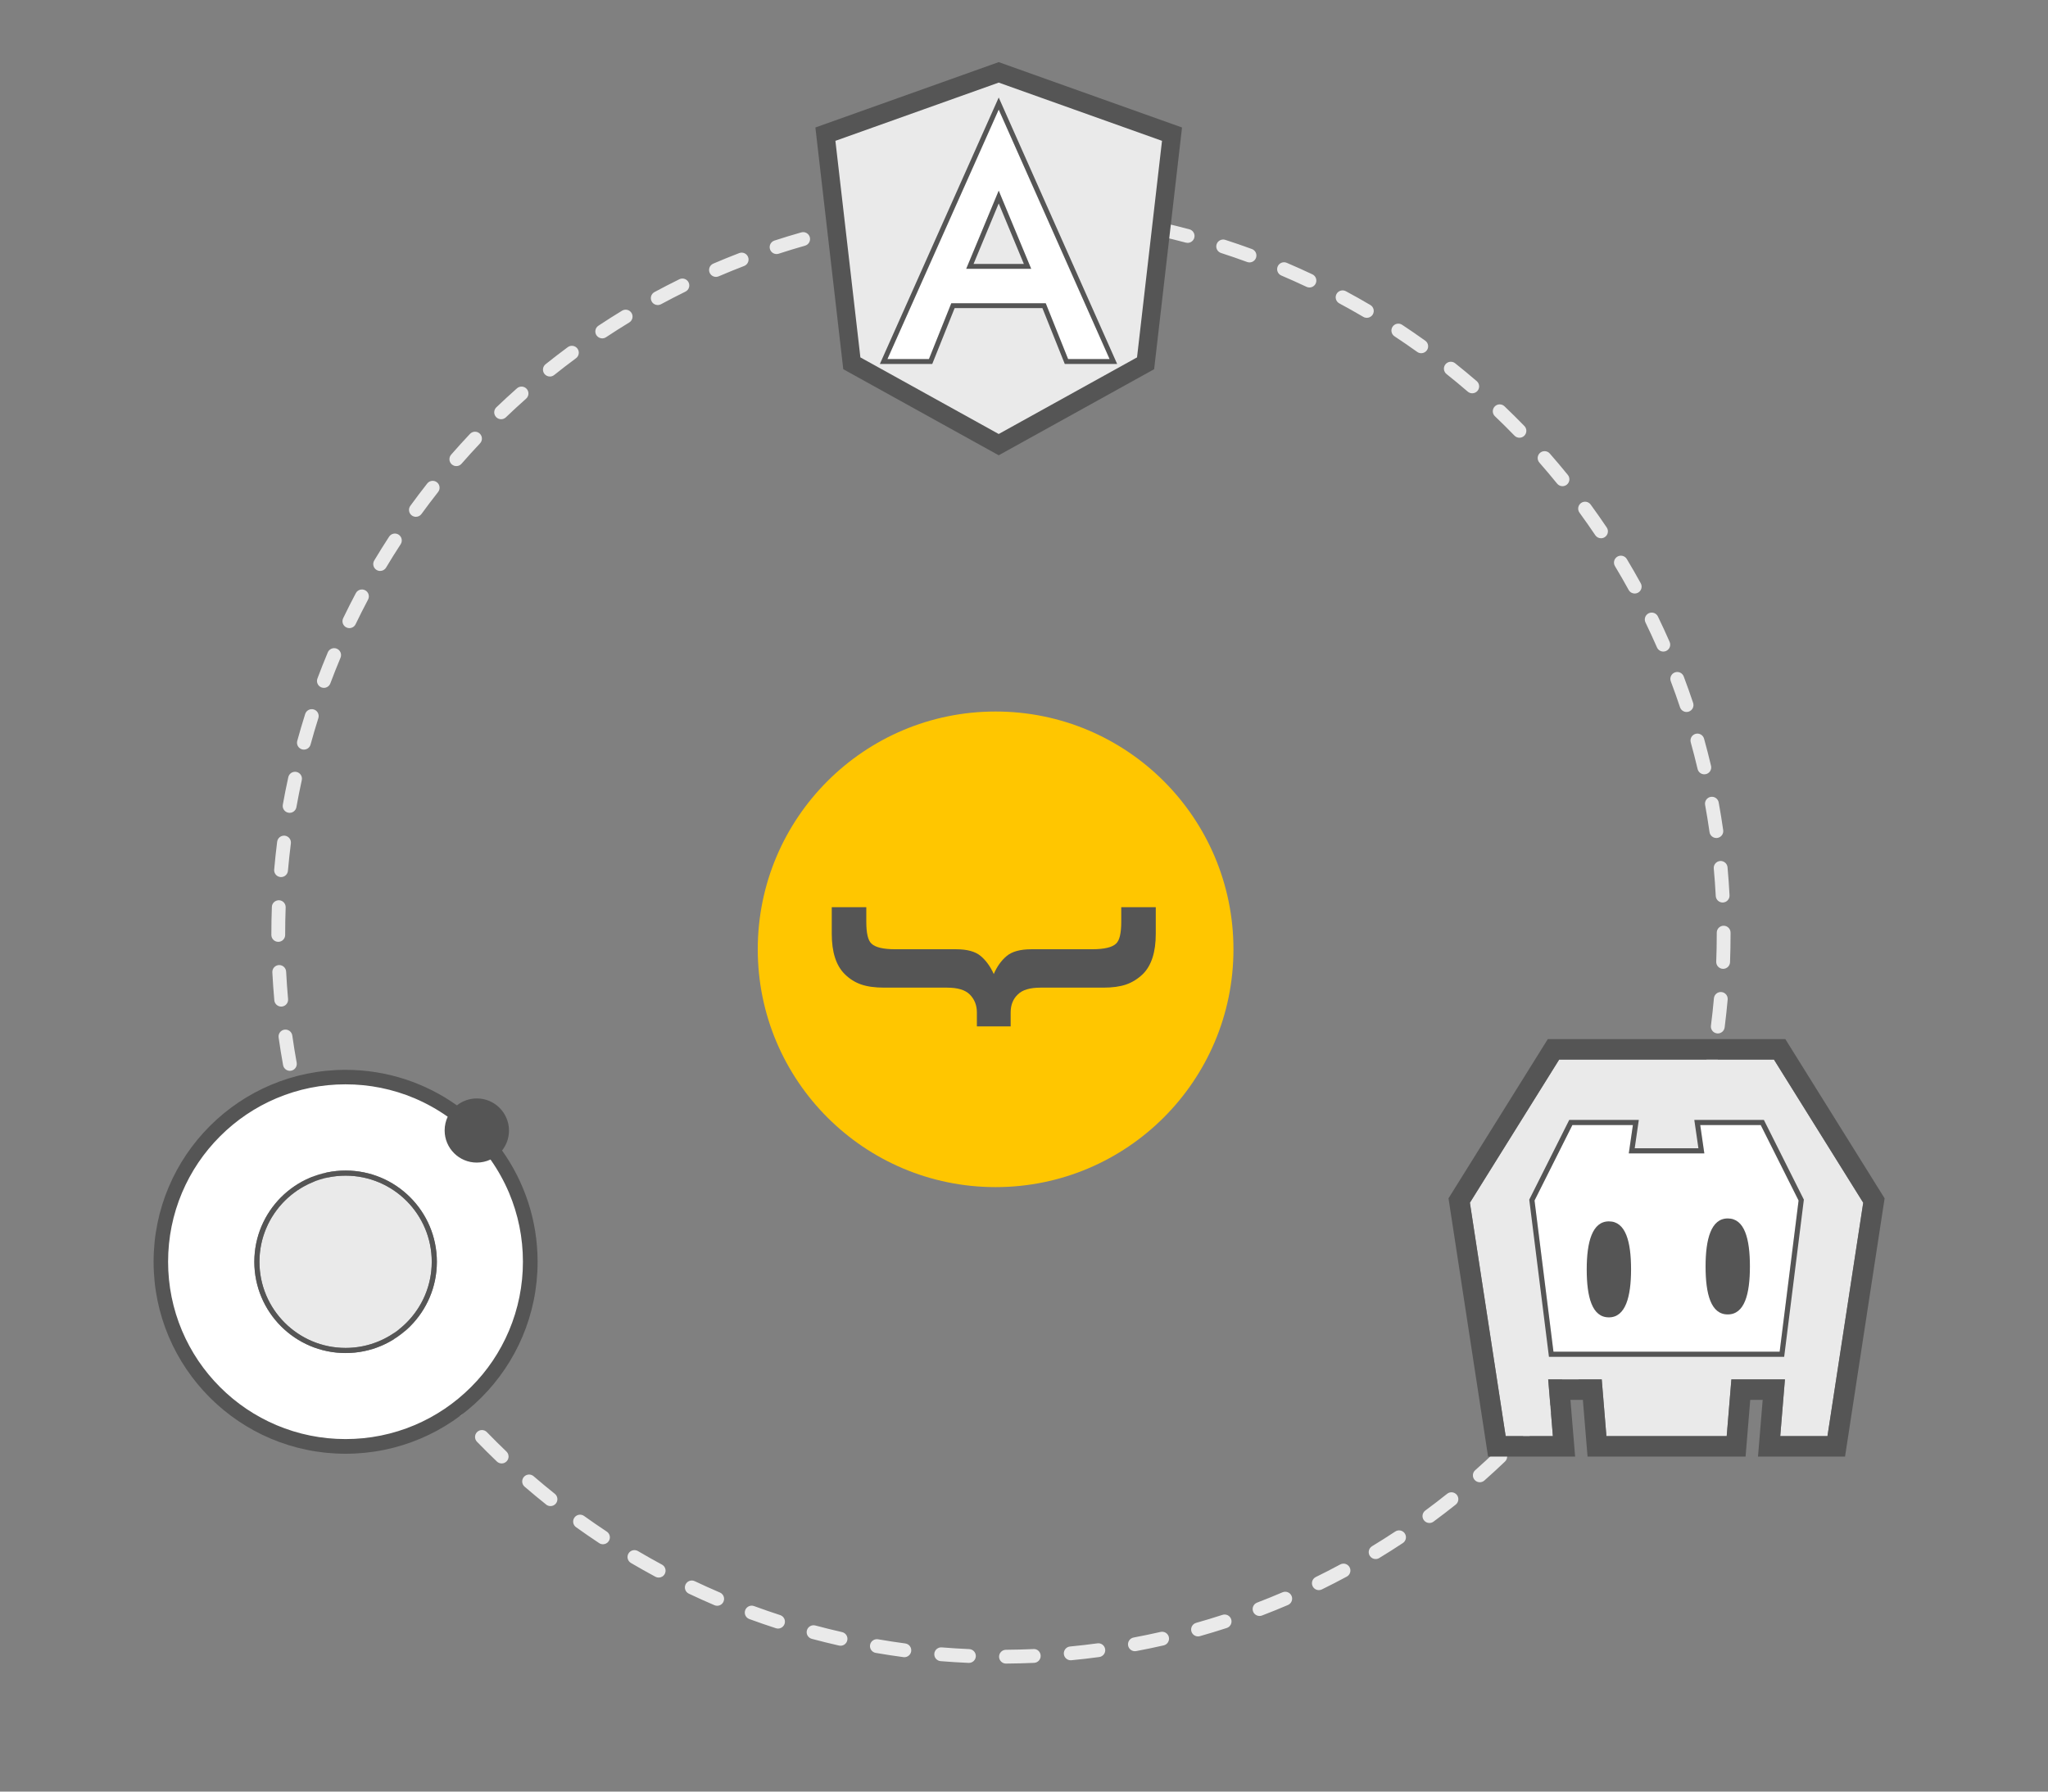 <svg xmlns="http://www.w3.org/2000/svg" width="400" height="350" viewBox="0 0 400 350">
  <rect x="0" y="0" width="400" height="350" fill="#808080" stroke="none"/>
  <g fill="none" fill-rule="evenodd">
    <path fill="#EAEAEA" d="M61.401,230.814 C61.008,229.725 60.629,228.629 60.265,227.536 C60.03,226.83 60.412,226.065 61.118,225.831 C61.827,225.595 62.589,225.978 62.824,226.684 C63.196,227.803 63.587,228.926 63.99,230.041 C65.122,229.801 66.296,229.674 67.5,229.674 C76.793,229.674 84.326,237.207 84.326,246.5 C84.326,251.89 81.791,256.688 77.849,259.768 C78.396,259.612 79.006,259.816 79.34,260.314 C80.327,261.785 81.362,263.265 82.418,264.715 C82.856,265.316 82.724,266.16 82.122,266.598 C81.882,266.773 81.604,266.857 81.328,266.857 C80.912,266.857 80.501,266.665 80.238,266.302 C79.162,264.825 78.106,263.316 77.1,261.817 C76.789,261.353 76.804,260.766 77.091,260.326 C74.37,262.217 71.065,263.326 67.5,263.326 C58.207,263.326 50.674,255.793 50.674,246.5 C50.674,239.359 55.123,233.256 61.401,230.814 Z M333.252,207 C333.532,206.533 334.08,206.265 334.648,206.366 C335.047,206.438 335.373,206.678 335.566,207 L346.479,207 L363.911,234.961 L356.926,280.554 L347.703,280.554 L348.618,269.475 L338.162,269.475 L337.247,280.554 L313.753,280.554 L312.838,269.475 L308.384,269.475 C308.077,269.873 307.768,270.269 307.458,270.661 C307.192,270.998 306.797,271.175 306.399,271.175 C306.106,271.175 305.812,271.08 305.565,270.885 C305.128,270.541 304.961,269.98 305.097,269.475 L302.382,269.475 L302.799,274.519 C303.177,274.96 303.228,275.597 302.929,276.091 L303.297,280.554 L298.84,280.554 C298.621,280.692 298.371,280.761 298.122,280.761 C297.871,280.761 297.622,280.692 297.402,280.554 L294.074,280.554 L287.089,234.961 L304.521,207 L333.252,207 Z M163.647,46.229 C163.128,46.139 162.688,45.747 162.563,45.201 C162.415,44.553 162.76,43.908 163.351,43.658 L161.337,26.198 L195.06,14.17 L228.783,26.198 L226.793,43.456 C226.856,43.461 226.92,43.471 226.984,43.485 C228.759,43.886 230.549,44.325 232.305,44.794 C233.025,44.986 233.454,45.725 233.261,46.444 C233.1,47.048 232.555,47.446 231.959,47.446 C231.844,47.446 231.727,47.431 231.61,47.4 C229.919,46.949 228.195,46.525 226.483,46.137 L223.624,70.928 L195.06,86.752 L166.496,70.928 L163.647,46.229 Z M151.675,49.629 C151.107,49.629 150.578,49.267 150.393,48.698 C150.162,47.991 150.548,47.229 151.256,46.998 C152.982,46.435 154.746,45.897 156.497,45.4 C157.216,45.193 157.96,45.611 158.164,46.328 C158.366,47.045 157.951,47.79 157.234,47.993 C155.515,48.482 153.787,49.009 152.094,49.562 C151.953,49.607 151.813,49.629 151.675,49.629 Z M244.046,51.263 C243.892,51.263 243.735,51.236 243.582,51.181 C241.903,50.566 240.188,49.975 238.486,49.425 C237.776,49.195 237.388,48.436 237.616,47.727 C237.845,47.019 238.603,46.629 239.314,46.858 C241.05,47.419 242.798,48.02 244.51,48.648 C245.21,48.904 245.568,49.678 245.312,50.378 C245.112,50.924 244.596,51.263 244.046,51.263 Z M139.842,54.091 C139.319,54.091 138.822,53.784 138.602,53.274 C138.309,52.589 138.624,51.796 139.309,51.502 C140.973,50.788 142.676,50.094 144.372,49.444 C145.061,49.176 145.846,49.522 146.114,50.219 C146.381,50.914 146.034,51.693 145.339,51.961 C143.676,52.6 142.005,53.28 140.374,53.981 C140.2,54.055 140.019,54.091 139.842,54.091 Z M255.75,56.161 C255.557,56.161 255.36,56.12 255.174,56.032 C253.56,55.269 251.907,54.526 250.26,53.824 C249.574,53.532 249.256,52.739 249.548,52.055 C249.841,51.369 250.634,51.05 251.318,51.343 C252.996,52.058 254.682,52.816 256.327,53.594 C257.001,53.912 257.288,54.717 256.97,55.389 C256.739,55.876 256.254,56.161 255.75,56.161 Z M128.467,59.596 C127.987,59.596 127.523,59.339 127.28,58.888 C126.926,58.234 127.169,57.415 127.825,57.06 C129.426,56.195 131.061,55.351 132.686,54.553 C133.35,54.225 134.16,54.499 134.49,55.168 C134.819,55.837 134.543,56.645 133.875,56.973 C132.282,57.756 130.678,58.583 129.107,59.433 C128.904,59.544 128.683,59.596 128.467,59.596 Z M266.96,62.092 C266.728,62.092 266.493,62.032 266.279,61.906 C264.728,60.995 263.148,60.106 261.585,59.267 C260.929,58.913 260.682,58.096 261.036,57.44 C261.388,56.783 262.207,56.539 262.862,56.89 C264.456,57.747 266.065,58.652 267.645,59.581 C268.287,59.958 268.501,60.785 268.124,61.427 C267.873,61.854 267.422,62.092 266.96,62.092 Z M117.623,66.103 C117.186,66.103 116.757,65.891 116.497,65.499 C116.087,64.878 116.257,64.042 116.877,63.63 C118.387,62.629 119.942,61.642 121.496,60.694 C122.132,60.306 122.962,60.509 123.349,61.145 C123.737,61.781 123.535,62.611 122.899,62.999 C121.374,63.927 119.848,64.897 118.367,65.878 C118.138,66.03 117.879,66.103 117.623,66.103 Z M277.585,69.002 C277.313,69.002 277.039,68.921 276.801,68.75 C275.348,67.711 273.856,66.685 272.366,65.701 C271.745,65.291 271.573,64.455 271.983,63.834 C272.393,63.211 273.23,63.04 273.852,63.45 C275.37,64.451 276.89,65.497 278.371,66.558 C278.977,66.991 279.116,67.834 278.682,68.44 C278.419,68.806 278.005,69.002 277.585,69.002 Z M107.399,73.557 C107.003,73.557 106.611,73.384 106.344,73.051 C105.88,72.469 105.974,71.621 106.556,71.155 C107.969,70.024 109.429,68.901 110.895,67.818 C111.493,67.375 112.338,67.501 112.782,68.1 C113.225,68.699 113.098,69.544 112.499,69.986 C111.06,71.05 109.627,72.152 108.241,73.261 C107.992,73.46 107.694,73.557 107.399,73.557 Z M287.547,76.831 C287.235,76.831 286.922,76.724 286.668,76.505 C285.309,75.335 283.916,74.181 282.525,73.074 C281.942,72.61 281.846,71.762 282.31,71.18 C282.775,70.597 283.622,70.5 284.205,70.964 C285.622,72.093 287.043,73.269 288.427,74.461 C288.992,74.947 289.056,75.798 288.57,76.363 C288.303,76.672 287.926,76.831 287.547,76.831 Z M97.875,81.898 C97.52,81.898 97.166,81.758 96.901,81.482 C96.386,80.944 96.405,80.091 96.942,79.574 C98.259,78.314 99.614,77.064 100.97,75.862 C101.528,75.368 102.38,75.419 102.874,75.976 C103.368,76.533 103.317,77.385 102.76,77.88 C101.43,79.059 100.101,80.285 98.808,81.523 C98.547,81.774 98.211,81.898 97.875,81.898 Z M296.767,85.514 C296.415,85.514 296.063,85.378 295.799,85.105 C294.556,83.825 293.271,82.552 291.98,81.32 C291.442,80.807 291.421,79.953 291.936,79.414 C292.449,78.876 293.304,78.855 293.842,79.369 C295.157,80.624 296.467,81.922 297.734,83.226 C298.253,83.76 298.24,84.615 297.706,85.133 C297.445,85.388 297.106,85.514 296.767,85.514 Z M89.129,91.056 C88.814,91.056 88.498,90.947 88.243,90.724 C87.682,90.234 87.623,89.382 88.113,88.821 C89.307,87.453 90.546,86.087 91.796,84.761 C92.306,84.22 93.16,84.193 93.702,84.705 C94.244,85.216 94.269,86.07 93.759,86.611 C92.533,87.912 91.317,89.252 90.145,90.594 C89.879,90.9 89.505,91.056 89.129,91.056 Z M305.174,94.98 C304.782,94.98 304.392,94.809 304.125,94.481 C302.997,93.09 301.832,91.708 300.661,90.373 C300.171,89.813 300.225,88.961 300.785,88.47 C301.346,87.979 302.199,88.035 302.69,88.595 C303.883,89.955 305.07,91.364 306.22,92.782 C306.69,93.36 306.601,94.209 306.023,94.679 C305.773,94.881 305.472,94.98 305.174,94.98 Z M81.23,100.963 C80.955,100.963 80.678,100.879 80.439,100.706 C79.837,100.268 79.703,99.425 80.141,98.822 C81.205,97.357 82.318,95.885 83.448,94.448 C83.909,93.861 84.755,93.762 85.342,94.222 C85.928,94.682 86.029,95.53 85.568,96.115 C84.46,97.526 83.367,98.97 82.323,100.407 C82.058,100.771 81.647,100.963 81.23,100.963 Z M312.699,105.152 C312.265,105.152 311.839,104.943 311.58,104.556 C310.586,103.079 309.549,101.599 308.497,100.157 C308.057,99.557 308.189,98.713 308.791,98.274 C309.394,97.834 310.235,97.965 310.675,98.568 C311.748,100.038 312.805,101.546 313.817,103.051 C314.233,103.668 314.069,104.506 313.45,104.922 C313.219,105.078 312.958,105.152 312.699,105.152 Z M74.246,111.541 C74.012,111.541 73.773,111.479 73.556,111.35 C72.917,110.968 72.708,110.14 73.09,109.5 C74.027,107.933 75.004,106.367 75.995,104.846 C76.401,104.221 77.238,104.045 77.861,104.451 C78.485,104.858 78.662,105.694 78.255,106.318 C77.283,107.81 76.324,109.347 75.405,110.884 C75.154,111.307 74.706,111.541 74.246,111.541 Z M319.282,115.951 C318.805,115.951 318.345,115.698 318.099,115.252 C317.241,113.692 316.341,112.126 315.423,110.599 C315.039,109.96 315.246,109.132 315.884,108.748 C316.519,108.364 317.35,108.57 317.735,109.209 C318.67,110.766 319.588,112.362 320.462,113.952 C320.822,114.605 320.583,115.425 319.93,115.784 C319.724,115.897 319.501,115.951 319.282,115.951 Z M68.238,122.708 C68.042,122.708 67.842,122.666 67.655,122.575 C66.983,122.252 66.701,121.446 67.024,120.775 C67.814,119.134 68.646,117.486 69.5,115.875 C69.848,115.216 70.665,114.966 71.323,115.315 C71.982,115.663 72.233,116.48 71.883,117.138 C71.046,118.718 70.229,120.335 69.454,121.944 C69.222,122.427 68.74,122.708 68.238,122.708 Z M324.866,127.288 C324.345,127.288 323.852,126.986 323.63,126.48 C322.916,124.849 322.16,123.211 321.385,121.609 C321.059,120.939 321.34,120.133 322.009,119.807 C322.681,119.483 323.487,119.762 323.811,120.434 C324.602,122.066 325.372,123.736 326.1,125.398 C326.399,126.08 326.088,126.875 325.405,127.174 C325.23,127.251 325.046,127.288 324.866,127.288 Z M63.259,134.379 C63.102,134.379 62.942,134.351 62.786,134.293 C62.089,134.032 61.734,133.254 61.996,132.557 C62.633,130.855 63.315,129.136 64.021,127.45 C64.309,126.762 65.099,126.438 65.785,126.727 C66.472,127.015 66.796,127.805 66.508,128.492 C65.815,130.146 65.147,131.832 64.521,133.502 C64.319,134.045 63.805,134.379 63.259,134.379 Z M329.409,139.09 C328.844,139.09 328.318,138.733 328.129,138.168 C327.566,136.476 326.96,134.773 326.328,133.103 C326.065,132.406 326.417,131.628 327.113,131.364 C327.809,131.103 328.588,131.453 328.851,132.149 C329.494,133.852 330.113,135.59 330.688,137.313 C330.924,138.02 330.542,138.783 329.837,139.02 C329.695,139.068 329.551,139.09 329.409,139.09 Z M59.358,146.442 C59.239,146.442 59.12,146.427 59,146.395 C58.282,146.197 57.859,145.455 58.056,144.737 C58.537,142.983 59.059,141.214 59.607,139.481 C59.832,138.772 60.589,138.379 61.3,138.602 C62.009,138.827 62.403,139.584 62.178,140.295 C61.641,141.995 61.129,143.729 60.658,145.45 C60.494,146.049 59.95,146.442 59.358,146.442 Z M332.873,151.269 C332.26,151.269 331.708,150.85 331.561,150.229 C331.154,148.5 330.704,146.749 330.225,145.023 C330.025,144.305 330.446,143.562 331.163,143.363 C331.882,143.164 332.624,143.583 332.823,144.302 C333.311,146.061 333.771,147.847 334.186,149.61 C334.357,150.335 333.908,151.062 333.183,151.233 C333.079,151.257 332.974,151.269 332.873,151.269 Z M56.567,158.794 C56.487,158.794 56.407,158.786 56.326,158.772 C55.594,158.641 55.106,157.94 55.237,157.207 C55.56,155.41 55.919,153.601 56.308,151.832 C56.467,151.104 57.185,150.645 57.914,150.804 C58.642,150.964 59.102,151.683 58.942,152.41 C58.562,154.146 58.207,155.918 57.892,157.682 C57.776,158.334 57.207,158.794 56.567,158.794 Z M335.226,163.71 C334.566,163.71 333.988,163.224 333.892,162.552 C333.64,160.786 333.35,159 333.03,157.246 C332.896,156.514 333.382,155.811 334.114,155.677 C334.838,155.542 335.549,156.028 335.683,156.761 C336.009,158.55 336.305,160.371 336.562,162.171 C336.668,162.908 336.155,163.591 335.418,163.696 C335.353,163.705 335.288,163.71 335.226,163.71 Z M54.896,171.344 C54.857,171.344 54.817,171.342 54.777,171.338 C54.035,171.273 53.486,170.619 53.551,169.877 C53.711,168.058 53.907,166.225 54.135,164.428 C54.229,163.69 54.908,163.173 55.642,163.259 C56.381,163.353 56.905,164.028 56.811,164.767 C56.587,166.53 56.395,168.329 56.238,170.114 C56.176,170.815 55.587,171.344 54.896,171.344 Z M336.453,176.312 C335.74,176.312 335.145,175.753 335.107,175.033 C335.014,173.259 334.885,171.455 334.722,169.67 C334.655,168.93 335.202,168.273 335.944,168.206 C336.67,168.135 337.341,168.684 337.409,169.427 C337.574,171.245 337.706,173.084 337.8,174.892 C337.839,175.637 337.268,176.27 336.524,176.31 C336.5,176.311 336.477,176.312 336.453,176.312 Z M54.349,183.993 C53.604,183.993 53,183.39 53,182.645 L53,182.507 C53,180.724 53.033,178.932 53.098,177.168 C53.126,176.424 53.742,175.868 54.495,175.869 C55.24,175.897 55.82,176.523 55.793,177.267 C55.73,178.998 55.697,180.757 55.697,182.495 L55.697,182.645 C55.697,183.39 55.094,183.993 54.349,183.993 Z M336.551,189.271 C336.534,189.271 336.517,189.271 336.499,189.27 C335.755,189.242 335.173,188.616 335.202,187.872 C335.269,186.088 335.303,184.279 335.303,182.495 L335.303,182.199 C335.303,181.453 335.907,180.85 336.651,180.85 C337.396,180.85 338,181.453 338,182.199 L338,182.495 C338,184.313 337.966,186.155 337.898,187.972 C337.87,188.7 337.272,189.271 336.551,189.271 Z M54.919,196.644 C54.23,196.644 53.641,196.117 53.578,195.416 C53.415,193.609 53.286,191.769 53.191,189.949 C53.154,189.206 53.726,188.572 54.469,188.533 C55.202,188.492 55.846,189.067 55.885,189.811 C55.978,191.597 56.105,193.401 56.264,195.175 C56.332,195.916 55.784,196.572 55.042,196.638 C55.001,196.642 54.961,196.644 54.919,196.644 Z M335.51,201.89 C335.453,201.89 335.396,201.886 335.338,201.879 C334.599,201.785 334.077,201.109 334.17,200.37 C334.397,198.599 334.591,196.801 334.749,195.025 C334.815,194.283 335.479,193.738 336.212,193.801 C336.954,193.867 337.501,194.521 337.435,195.264 C337.274,197.074 337.077,198.907 336.847,200.712 C336.759,201.393 336.179,201.89 335.51,201.89 Z M56.616,209.191 C55.978,209.191 55.409,208.734 55.291,208.082 C54.967,206.296 54.673,204.476 54.418,202.673 C54.314,201.936 54.827,201.253 55.564,201.149 C56.294,201.046 56.984,201.557 57.089,202.294 C57.339,204.064 57.627,205.849 57.945,207.601 C58.078,208.334 57.591,209.036 56.859,209.169 C56.778,209.184 56.696,209.191 56.616,209.191 Z M59.436,221.535 C58.845,221.535 58.302,221.143 58.137,220.545 C57.654,218.796 57.197,217.01 56.781,215.236 C56.61,214.512 57.059,213.785 57.784,213.615 C58.505,213.444 59.235,213.894 59.406,214.619 C59.815,216.359 60.263,218.111 60.736,219.827 C60.935,220.545 60.514,221.288 59.796,221.486 C59.675,221.52 59.555,221.535 59.436,221.535 Z M89.228,276.744 C88.853,276.744 88.479,276.588 88.213,276.283 C87.009,274.907 85.823,273.498 84.686,272.092 C84.218,271.514 84.308,270.664 84.887,270.196 C85.467,269.728 86.315,269.818 86.783,270.396 C87.898,271.774 89.062,273.158 90.243,274.508 C90.733,275.068 90.677,275.92 90.117,276.411 C89.86,276.634 89.544,276.744 89.228,276.744 Z M97.981,285.893 C97.647,285.893 97.312,285.769 97.05,285.519 C95.741,284.268 94.433,282.969 93.162,281.657 C92.643,281.122 92.656,280.268 93.191,279.751 C93.726,279.233 94.579,279.244 95.098,279.78 C96.346,281.068 97.63,282.343 98.913,283.57 C99.451,284.084 99.471,284.937 98.957,285.476 C98.692,285.754 98.337,285.893 97.981,285.893 Z M289.024,289.568 C288.651,289.568 288.28,289.414 288.014,289.113 C287.521,288.556 287.572,287.703 288.129,287.21 C289.473,286.02 290.804,284.796 292.085,283.571 C292.623,283.055 293.476,283.074 293.992,283.613 C294.506,284.151 294.489,285.006 293.95,285.52 C292.644,286.769 291.287,288.017 289.918,289.229 C289.661,289.457 289.341,289.568 289.024,289.568 Z M107.519,294.227 C107.224,294.227 106.926,294.131 106.678,293.932 C105.255,292.797 103.835,291.619 102.46,290.432 C101.896,289.946 101.833,289.094 102.319,288.53 C102.806,287.965 103.658,287.904 104.221,288.39 C105.571,289.554 106.964,290.71 108.361,291.825 C108.943,292.29 109.038,293.137 108.573,293.72 C108.307,294.054 107.914,294.227 107.519,294.227 Z M279.182,297.526 C278.769,297.526 278.359,297.336 278.095,296.977 C277.654,296.378 277.782,295.533 278.381,295.091 C279.808,294.041 281.242,292.941 282.644,291.822 C283.226,291.36 284.075,291.454 284.54,292.035 C285.004,292.617 284.908,293.466 284.326,293.93 C282.897,295.07 281.435,296.192 279.981,297.263 C279.74,297.441 279.461,297.526 279.182,297.526 Z M117.766,301.681 C117.511,301.681 117.253,301.609 117.024,301.458 C115.513,300.459 113.993,299.413 112.507,298.346 C111.901,297.911 111.763,297.069 112.197,296.464 C112.632,295.86 113.474,295.721 114.079,296.155 C115.537,297.201 117.028,298.229 118.51,299.207 C119.133,299.618 119.303,300.455 118.893,301.076 C118.633,301.469 118.204,301.681 117.766,301.681 Z M268.678,304.57 C268.223,304.57 267.778,304.339 267.523,303.922 C267.137,303.286 267.339,302.456 267.975,302.069 C269.501,301.143 271.026,300.176 272.51,299.194 C273.131,298.783 273.968,298.953 274.378,299.576 C274.789,300.196 274.619,301.033 273.998,301.444 C272.485,302.444 270.93,303.431 269.377,304.374 C269.158,304.507 268.916,304.57 268.678,304.57 Z M128.646,308.191 C128.43,308.191 128.211,308.139 128.008,308.029 C126.407,307.167 124.798,306.26 123.227,305.334 C122.586,304.956 122.372,304.129 122.75,303.487 C123.129,302.846 123.955,302.631 124.597,303.011 C126.139,303.92 127.717,304.809 129.287,305.655 C129.943,306.008 130.187,306.826 129.834,307.482 C129.59,307.934 129.126,308.191 128.646,308.191 Z M257.59,310.642 C257.091,310.642 256.612,310.365 256.378,309.887 C256.049,309.218 256.325,308.411 256.994,308.082 C258.582,307.304 260.187,306.479 261.764,305.628 C262.42,305.274 263.237,305.519 263.591,306.175 C263.945,306.831 263.7,307.648 263.044,308.002 C261.437,308.868 259.801,309.711 258.182,310.504 C257.991,310.598 257.788,310.642 257.59,310.642 Z M140.074,313.698 C139.897,313.698 139.717,313.663 139.545,313.588 C137.879,312.877 136.195,312.118 134.537,311.333 C133.864,311.014 133.578,310.21 133.896,309.537 C134.215,308.865 135.018,308.575 135.693,308.896 C137.318,309.666 138.971,310.41 140.605,311.11 C141.29,311.402 141.608,312.195 141.314,312.879 C141.096,313.391 140.598,313.698 140.074,313.698 Z M246.007,315.69 C245.464,315.69 244.953,315.361 244.747,314.824 C244.48,314.129 244.828,313.349 245.525,313.083 C247.18,312.448 248.852,311.77 250.492,311.068 C251.177,310.776 251.97,311.093 252.263,311.777 C252.556,312.462 252.238,313.254 251.554,313.548 C249.881,314.263 248.178,314.955 246.489,315.601 C246.331,315.662 246.167,315.69 246.007,315.69 Z M151.959,318.152 C151.821,318.152 151.682,318.13 151.543,318.085 C149.8,317.522 148.053,316.917 146.349,316.291 C145.65,316.034 145.291,315.259 145.548,314.56 C145.806,313.861 146.579,313.503 147.279,313.759 C148.951,314.374 150.665,314.966 152.374,315.52 C153.083,315.75 153.472,316.51 153.242,317.219 C153.057,317.789 152.528,318.152 151.959,318.152 Z M233.99,319.684 C233.401,319.684 232.862,319.296 232.693,318.703 C232.491,317.986 232.906,317.24 233.623,317.037 C235.352,316.547 237.083,316.022 238.767,315.474 C239.478,315.244 240.237,315.632 240.467,316.339 C240.696,317.048 240.31,317.808 239.601,318.039 C237.885,318.597 236.121,319.133 234.359,319.633 C234.236,319.667 234.112,319.684 233.99,319.684 Z M164.17,321.505 C164.072,321.505 163.972,321.495 163.87,321.472 C162.106,321.072 160.316,320.63 158.551,320.158 C157.832,319.965 157.404,319.226 157.597,318.506 C157.789,317.787 158.526,317.362 159.248,317.552 C160.98,318.014 162.736,318.449 164.467,318.841 C165.194,319.007 165.65,319.729 165.484,320.455 C165.342,321.081 164.787,321.505 164.17,321.505 Z M221.661,322.575 C221.025,322.575 220.459,322.123 220.336,321.475 C220.2,320.743 220.682,320.038 221.413,319.9 C223.165,319.572 224.936,319.206 226.678,318.808 C227.411,318.644 228.128,319.099 228.293,319.824 C228.458,320.55 228.003,321.272 227.277,321.439 C225.501,321.842 223.696,322.216 221.911,322.552 C221.826,322.568 221.742,322.575 221.661,322.575 Z M176.633,323.745 C176.573,323.745 176.514,323.741 176.452,323.733 C174.645,323.491 172.821,323.213 171.036,322.904 C170.302,322.777 169.81,322.079 169.936,321.344 C170.064,320.611 170.758,320.121 171.496,320.246 C173.248,320.549 175.035,320.822 176.81,321.06 C177.548,321.158 178.066,321.837 177.968,322.576 C177.877,323.253 177.299,323.745 176.633,323.745 Z M209.124,324.345 C208.438,324.345 207.85,323.823 207.784,323.125 C207.713,322.385 208.256,321.726 208.998,321.655 C210.772,321.486 212.569,321.278 214.338,321.04 C215.08,320.93 215.755,321.459 215.855,322.197 C215.953,322.935 215.437,323.614 214.698,323.712 C212.896,323.956 211.064,324.166 209.255,324.339 C209.211,324.344 209.167,324.345 209.124,324.345 Z M189.244,324.86 C189.225,324.86 189.205,324.86 189.185,324.859 C187.369,324.779 185.529,324.664 183.717,324.516 C182.974,324.455 182.421,323.805 182.483,323.062 C182.544,322.319 183.187,321.777 183.936,321.828 C185.714,321.973 187.52,322.086 189.302,322.163 C190.046,322.196 190.623,322.825 190.591,323.57 C190.56,324.294 189.963,324.86 189.244,324.86 Z M196.481,324.992 C195.74,324.992 195.138,324.394 195.132,323.652 C195.127,322.908 195.727,322.3 196.472,322.295 C198.263,322.282 200.072,322.236 201.847,322.157 C202.611,322.091 203.222,322.699 203.254,323.443 C203.288,324.188 202.711,324.817 201.968,324.851 C200.159,324.932 198.316,324.979 196.49,324.992 L196.481,324.992 Z"/>
    <path fill="#FFF" fill-rule="nonzero" d="M195.06,21.407 L216.717,70.145 L208.615,70.145 L204.246,59.239 L185.8,59.239 L181.431,70.145 L173.328,70.145 L195.06,21.407 Z M201.408,52.517 L195.06,37.242 L188.712,52.517 L201.408,52.517 Z M343.892,219.785 L351.287,234.532 L347.589,264.064 L303.411,264.064 L299.713,234.532 L307.108,219.785 L318.925,219.785 L318.124,225.325 L332.876,225.325 L332.075,219.785 L343.892,219.785 Z M67.5,281.413 C48.218,281.413 32.587,265.782 32.587,246.5 C32.587,227.218 48.218,211.587 67.5,211.587 C86.782,211.587 102.413,227.218 102.413,246.5 C102.413,265.782 86.782,281.413 67.5,281.413 Z M67.5,264.326 C77.345,264.326 85.326,256.345 85.326,246.5 C85.326,236.655 77.345,228.674 67.5,228.674 C57.655,228.674 49.674,236.655 49.674,246.5 C49.674,256.345 57.655,264.326 67.5,264.326 Z"/>
    <path fill="#FFC600" d="M240.909,185.457 C240.909,211.111 220.109,231.911 194.454,231.911 C168.797,231.911 148,211.111 148,185.457 C148,159.799 168.797,139 194.454,139 C220.109,139 240.909,159.799 240.909,185.457 L240.909,185.457 Z"/>
    <path fill="#555" fill-rule="nonzero" d="M195.06,12.136 L230.865,24.906 L225.419,72.125 L195.06,88.943 L164.701,72.125 L159.255,24.906 L195.06,12.136 Z M163.165,27.513 L168.044,69.819 L195.06,84.785 L222.076,69.819 L226.955,27.513 L195.06,16.137 L163.165,27.513 Z M186.45,60.197 L182.081,71.102 L171.85,71.102 L195.062,19.047 L218.193,71.102 L207.964,71.102 L203.596,60.197 L186.45,60.197 Z M195.06,21.407 L173.328,70.145 L181.431,70.145 L185.8,59.239 L204.246,59.239 L208.615,70.145 L216.717,70.145 L195.06,21.407 Z M201.408,52.517 L188.712,52.517 L195.06,37.242 L201.408,52.517 Z M195.06,39.742 L190.149,51.559 L199.971,51.559 L195.06,39.742 Z M98.059,224.757 C102.422,230.887 105,238.405 105,246.5 C105,267.215 88.215,284 67.5,284 C46.785,284 30,267.215 30,246.5 C30,225.785 46.785,209 67.5,209 C75.595,209 83.113,211.578 89.243,215.941 C90.306,215.094 91.659,214.589 93.137,214.589 C96.599,214.589 99.411,217.401 99.411,220.863 C99.411,222.323 98.906,223.694 98.059,224.757 Z M91.983,270.983 C95.174,267.81 97.662,264.096 99.411,259.968 C101.214,255.695 102.133,251.151 102.133,246.482 C102.133,241.794 101.214,237.269 99.411,232.996 C98.438,230.707 97.23,228.543 95.805,226.524 C94.976,226.903 94.075,227.119 93.119,227.119 C89.657,227.119 86.845,224.306 86.845,220.845 C86.845,219.871 87.061,218.97 87.44,218.159 C85.421,216.734 83.257,215.526 80.968,214.553 C76.695,212.75 72.151,211.831 67.482,211.831 C62.794,211.831 58.269,212.75 53.996,214.553 C49.868,216.302 46.172,218.79 42.981,221.981 C39.79,225.172 37.302,228.868 35.553,232.996 C33.75,237.269 32.831,241.812 32.831,246.482 C32.831,251.169 33.75,255.695 35.553,259.968 C37.302,264.096 39.808,267.81 42.981,270.983 C46.172,274.174 49.868,276.662 53.996,278.411 C58.269,280.214 62.812,281.133 67.482,281.133 C72.169,281.133 76.695,280.214 80.968,278.411 C85.096,276.662 88.81,274.156 91.983,270.983 Z M67.5,264.326 C57.655,264.326 49.674,256.345 49.674,246.5 C49.674,236.655 57.655,228.674 67.5,228.674 C77.345,228.674 85.326,236.655 85.326,246.5 C85.326,256.345 77.345,264.326 67.5,264.326 Z M67.5,263.326 C76.793,263.326 84.326,255.793 84.326,246.5 C84.326,237.207 76.793,229.674 67.5,229.674 C58.207,229.674 50.674,237.207 50.674,246.5 C50.674,255.793 58.207,263.326 67.5,263.326 Z M307.641,284.554 L290.64,284.554 L282.911,234.102 L302.301,203 L348.699,203 L368.089,234.102 L360.36,284.554 L343.359,284.554 L344.274,273.475 L341.845,273.475 L340.931,284.554 L310.069,284.554 L309.155,273.475 L306.726,273.475 L307.641,284.554 Z M363.911,234.961 L346.479,207 L304.521,207 L287.089,234.961 L294.074,280.554 L303.297,280.554 L302.382,269.475 L312.838,269.475 L313.753,280.554 L337.247,280.554 L338.162,269.475 L348.618,269.475 L347.703,280.554 L356.926,280.554 L363.911,234.961 Z M331.721,224.325 L330.92,218.785 L344.509,218.785 L352.317,234.355 L348.472,265.064 L302.528,265.064 L298.683,234.355 L306.491,218.785 L320.08,218.785 L319.279,224.325 L331.721,224.325 Z M343.892,219.785 L332.075,219.785 L332.876,225.325 L318.124,225.325 L318.925,219.785 L307.108,219.785 L299.713,234.532 L303.411,264.064 L347.589,264.064 L351.287,234.532 L343.892,219.785 Z M314.236,257.356 C310.952,257.356 309.907,253.407 309.907,247.98 C309.907,242.618 310.985,238.603 314.236,238.603 C317.52,238.603 318.566,242.552 318.566,247.98 C318.566,253.342 317.487,257.356 314.236,257.356 Z M337.45,256.783 C334.166,256.783 333.12,252.834 333.12,247.407 C333.12,242.045 334.199,238.03 337.45,238.03 C340.734,238.03 341.78,241.979 341.78,247.407 C341.78,252.834 340.734,256.783 337.45,256.783 Z M225.736,177.23 L225.736,182.43 C225.736,185.995 224.897,188.614 223.221,190.286 C222.214,191.246 221.119,191.927 219.933,192.333 C218.749,192.738 217.27,192.943 215.501,192.943 L203.215,192.943 C201.154,192.943 199.681,193.384 198.797,194.27 C197.862,195.153 197.395,196.325 197.395,197.786 L197.395,200.513 L190.797,200.513 L190.797,197.786 C190.797,196.374 190.327,195.203 189.397,194.27 C188.509,193.384 187.034,192.943 184.979,192.943 L172.693,192.943 C170.876,192.943 169.363,192.734 168.166,192.312 C166.968,191.895 165.904,191.219 164.971,190.286 C163.294,188.614 162.454,185.995 162.454,182.43 L162.454,177.23 L169.199,177.23 L169.199,180.063 C169.199,182.311 169.533,183.735 170.204,184.333 C170.947,185.075 172.514,185.444 174.902,185.444 L186.742,185.444 C188.894,185.444 190.489,185.881 191.53,186.755 C192.573,187.626 193.426,188.804 194.097,190.286 C194.716,188.828 195.554,187.657 196.606,186.771 C197.659,185.885 199.271,185.444 201.45,185.444 L213.251,185.444 C215.668,185.444 217.246,185.075 217.99,184.333 C218.656,183.735 218.995,182.311 218.995,180.063 L218.995,177.23 L225.736,177.23 Z"/>
  </g>
</svg>
